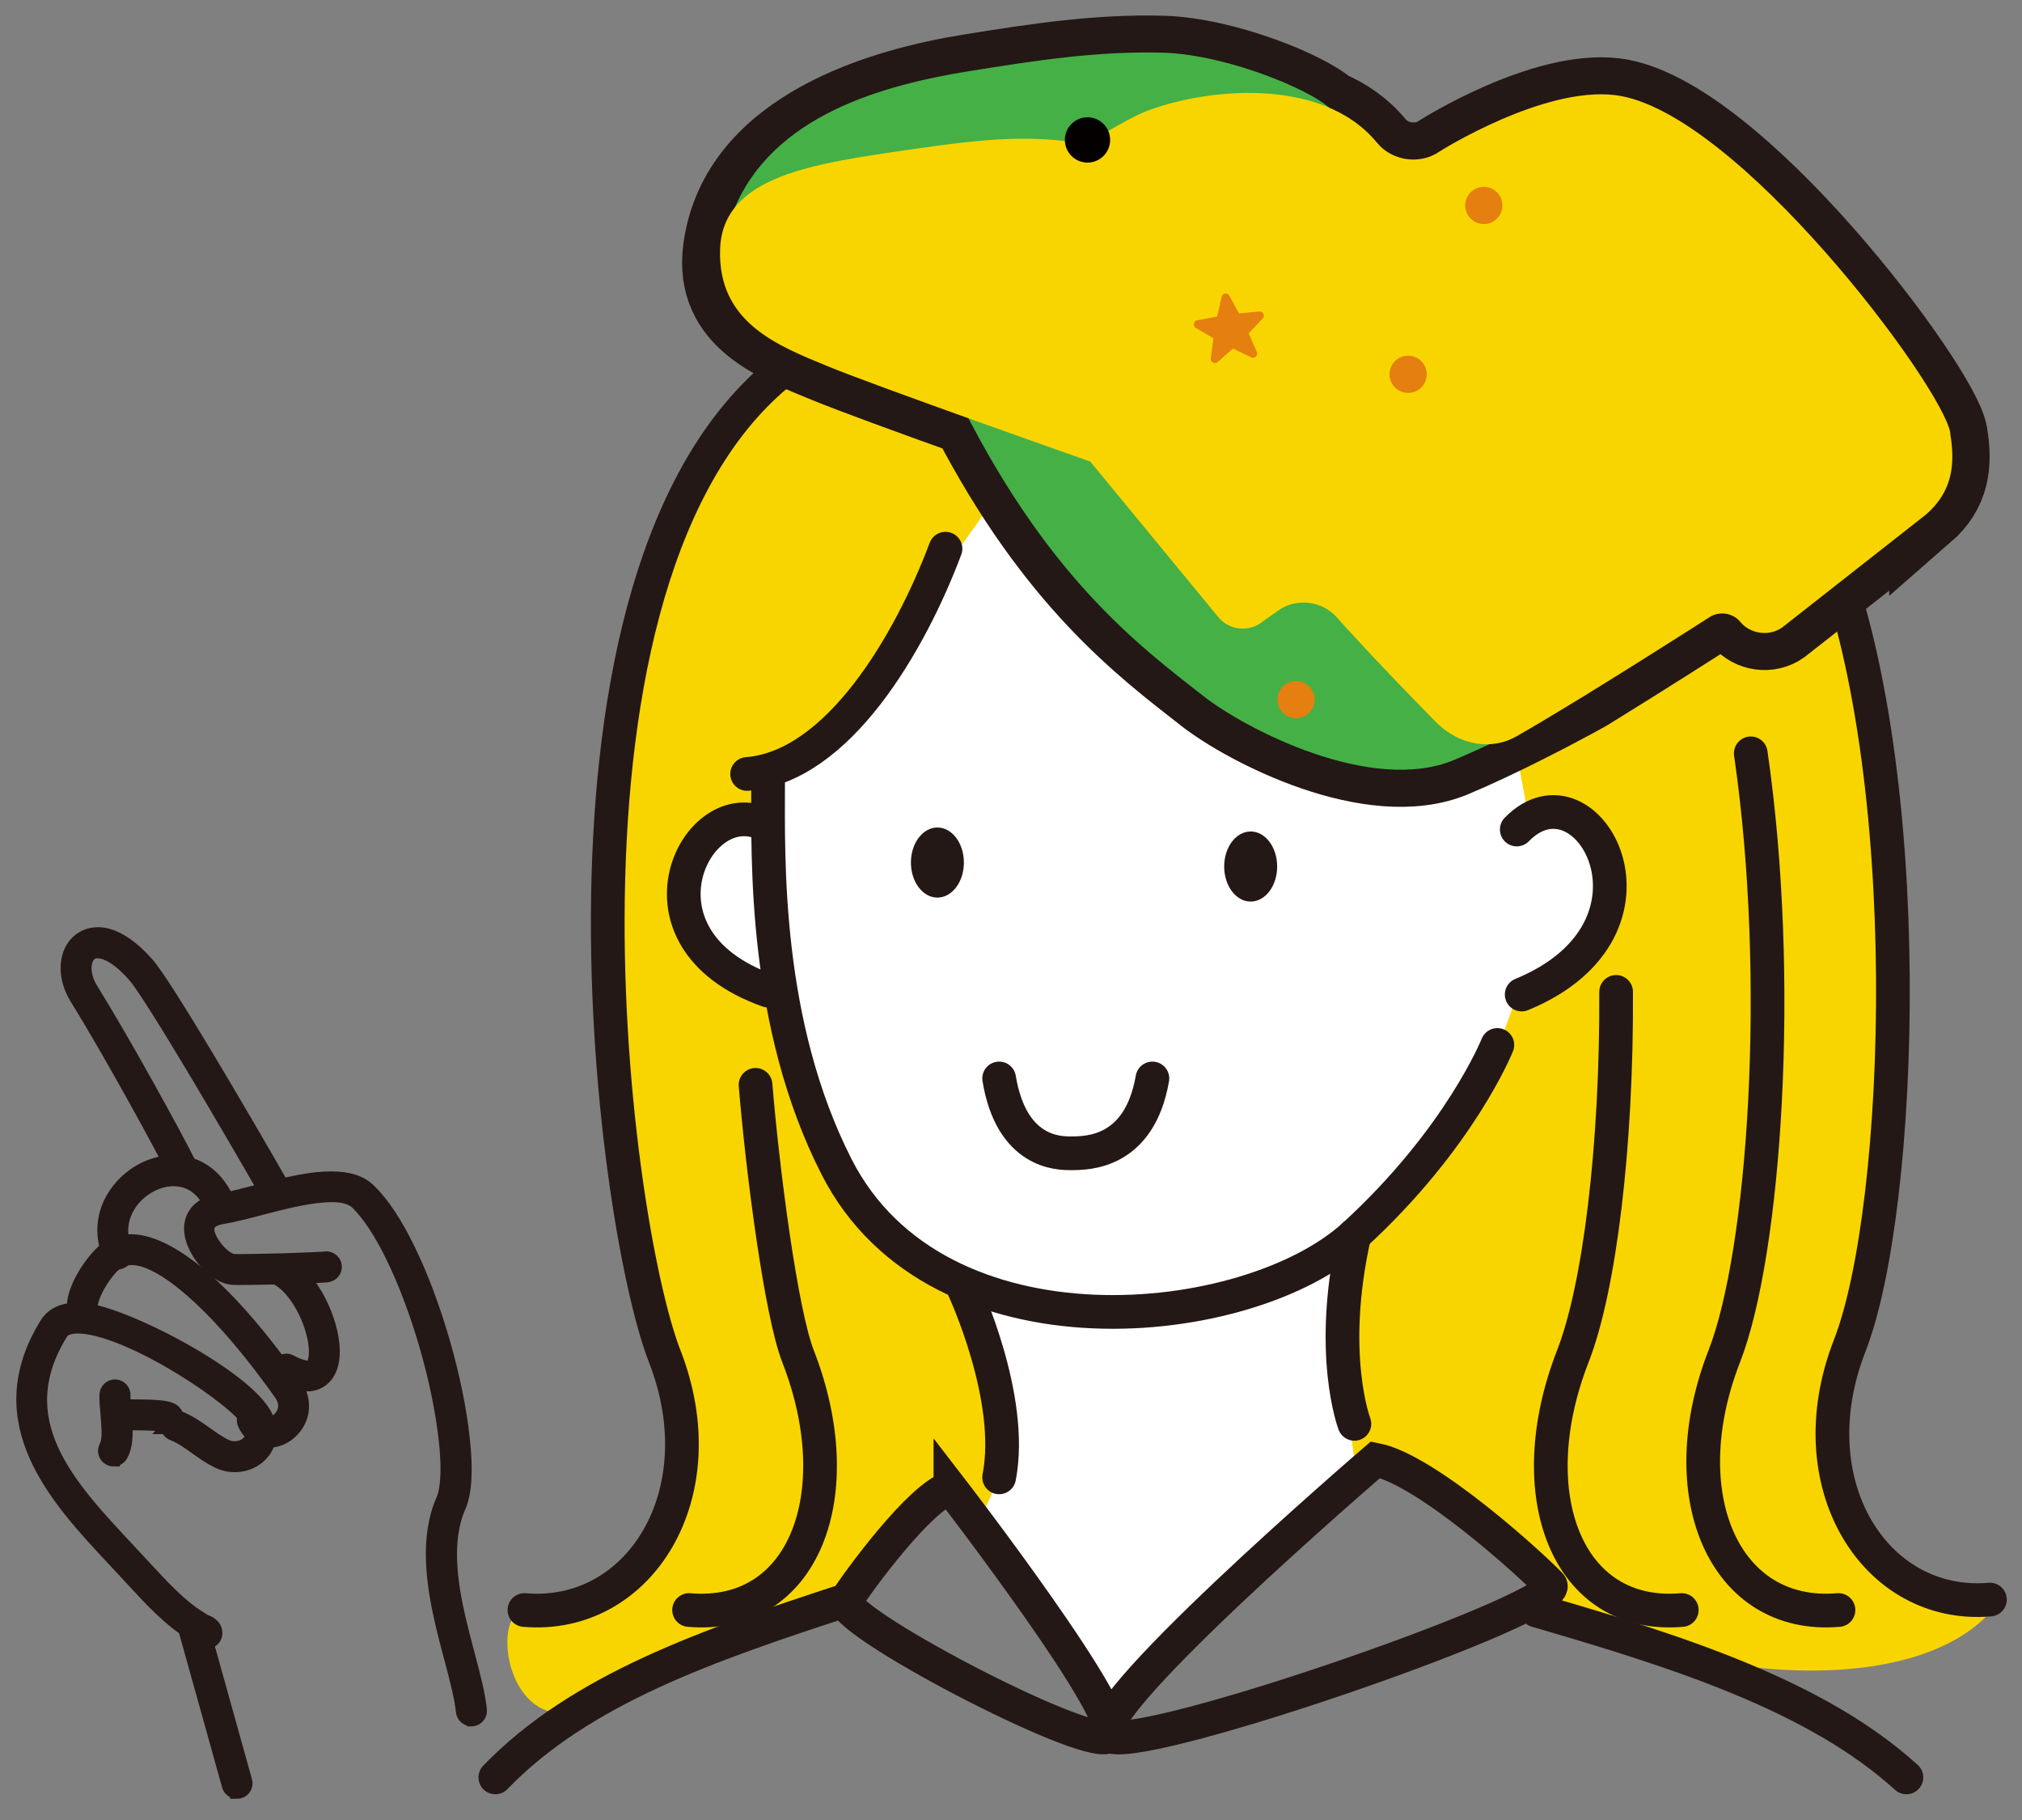 <?xml version="1.0" encoding="UTF-8"?>
<svg id="_レイヤー_1" data-name=" レイヤー 1" xmlns="http://www.w3.org/2000/svg" version="1.1" viewBox="0 0 300 270">
  <rect x="0" y="0" width="300" height="270" fill="#808080" stroke="none"/>
  <defs>
    <style>
      .cls-1, .cls-2, .cls-3, .cls-4, .cls-5, .cls-6 {
        stroke-width: 0px;
      }

      .cls-1, .cls-7 {
        fill: #231815;
      }

      .cls-2 {
        fill: #45b046;
      }

      .cls-7 {
        stroke-width: 2px;
      }

      .cls-7, .cls-8, .cls-9 {
        stroke: #231815;
        stroke-miterlimit: 10;
      }

      .cls-3 {
        fill: #040000;
      }

      .cls-4 {
        fill: #e47f10;
      }

      .cls-5, .cls-8 {
        fill: #fff;
      }

      .cls-6 {
        fill: #f9d500;
      }

      .cls-8 {
        stroke-width: 11px;
      }

      .cls-9 {
        fill: none;
        stroke-linecap: round;
        stroke-width: 5px;
      }
    </style>
  </defs>
  <path class="cls-6" d="M121.67,50.67c-10.89,11.99-28.72,27.24-29.96,59.74-1.37,35.74,1.35,71.44,6.29,89.07,4.94,17.62,3.54,38.58-20.19,39.44-4.82.19-3.03,17.35,7.64,15.06,9.99-2.14,22.54-13.19,36.23-15.06,9.51-1.3,7.14-10.46,19.84-17.55,11.86,13.18,14.92,27.15,24.98,34.38-6.7-8.28,38.96-39.78,38.96-39.78,0,0,5.56,4.38,13.47,10.38,4.68,3.54,12.76,13.06,19.91,15.82,19.85,7.66,46.03,8.36,56.4-2.93-21.28-10.79-28.9-18.96-22.47-39.3,6.43-20.35,14.51-84.05,0-109.35-14.51-25.31-151.09-39.91-151.09-39.91h0Z"/>
  <path class="cls-5" d="M114.23,114.19c.01,3.15.13,5.39.37,9.49-19.75-8.86-15.07,23.85,2.24,23.98,2.54,16.22,7.17,30.6,14.95,35.56,13.46,8.58,14.45,16.71,14.45,16.71l2,19.23-3.11,6.98,19.12,28.81,36.7-38.41-2.69-19.32,1.8-12.65s20.46-25.37,22.09-29.13c1.64-3.77,2.89-7.9,2.89-7.9l10.47-6.89,4.29-7.66-5.78-11.43h-7.16l-1.84-9.8-76.81-38.63-11.27,15.71-7.42,14.4-15.32,10.95h0Z"/>
  <g>
    <path class="cls-9" d="M270.74,80.01c14.03,34.09,11.68,99.16,3.69,119.64-7.99,20.48,3.79,39.11,20.81,37.65"/>
    <path class="cls-9" d="M259.76,111.76c4.88,33.64,2.06,74.08-3.93,89.44-7.99,20.48-.08,39.11,16.94,37.65"/>
    <path class="cls-9" d="M239.78,147.15c.12,22.84-2.46,43.91-6.42,54.05-7.99,20.48-.86,39.11,16.16,37.65"/>
    <path class="cls-9" d="M112.1,160.94c1.06,12.91,3.79,33.82,6.3,40.26,7.99,20.48.86,39.11-16.16,37.65"/>
    <path class="cls-9" d="M118.19,53.39c-40.39,28.17-27.56,127.34-19.57,147.81,7.99,20.48-3.79,39.11-20.81,37.65"/>
    <g>
      <path class="cls-8" d="M285.8,76.31l-21.35,16.76c-.97.69-2.15.94-3.28.79s-2.2-.7-2.96-1.62c-1.13-1.38-3.22-1.66-4.67-.62,0,0-9.19,5.9-18.03,11.34-.03.02-.05.03-.07.04-.76.43-7.53,4.15-14.49,7.41-1.76.83-3.54,1.63-5.24,2.34-12.25,5.11-30.9-4.59-37.06-9.4-9.3-7.26-22.31-16.96-34.96-41.28-8.5-3.04-17.53-6.34-21-7.77-7.28-3.01-17.29-6.52-15.85-17.37,2.45-18.41,24.62-24.36,36.86-26.35,10.2-1.65,19.41-3.03,28.95-2.74,9.03.28,21.21,5.2,24.54,8.14,2.72,1.16,5.17,2.85,7.11,5.2,2.27,2.75,6.47,3.31,9.37,1.25,0,0,15.23-9.61,25.96-8.31,17.9,2.17,48.53,43.07,49.74,50.13.81,4.75.28,8.72-3.57,12.07h0Z"/>
      <g>
        <path class="cls-2" d="M108.81,31.33c5.74-14.35,22.48-18.74,34.89-20.76,10.2-1.65,19.41-3.03,28.95-2.75,9.88.3,23.55,6.18,25.25,8.92s-31.96,24.71-31.96,24.71l-57.12-10.14h0Z"/>
        <path class="cls-2" d="M141.52,57.73c13.31,27.53,27.3,37.94,37.14,45.62,6.16,4.8,24.8,14.51,37.06,9.4,8.78-3.66,19.8-9.78,19.8-9.78l-65.89-52.29-28.1,7.05h0Z"/>
        <path class="cls-6" d="M289.37,64.24c-1.2-7.07-31.84-47.96-49.74-50.13-10.73-1.3-25.96,8.31-25.96,8.31-2.91,2.07-7.1,1.51-9.37-1.25h0c-8.33-10.13-26.11-7.92-34.45-4.58-2.8,1.12-8.57,4.75-8.57,4.75-8.24-1.21-13.53-1.03-26.68.91-13.61,2.01-27.37,3.75-27.76,14.68s8.58,14.35,15.85,17.36c7.28,3.01,39,14.16,39,14.16h.05s19.06,23.15,19.06,23.15c1.51,1.83,4.3,2.2,6.23.83l2.62-1.86c2.74-1.95,6.69-1.42,8.83,1.18,0,0,5.35,6.01,14.47,15.27,3.73,3.79,8.51,4.22,12.01,2.24,9.65-5.49,28.57-17.63,28.57-17.63,1.45-1.03,3.54-.75,4.67.62h0c1.51,1.83,4.3,2.2,6.23.83l21.34-16.76c3.85-3.35,4.38-7.32,3.57-12.07h0Z"/>
        <circle class="cls-3" cx="161.35" cy="20.76" r="3.36"/>
        <circle class="cls-4" cx="192.29" cy="103.79" r="2.76" transform="translate(64.05 280.71) rotate(-82.42)"/>
        <circle class="cls-4" cx="220.15" cy="30.48" r="2.76"/>
        <circle class="cls-4" cx="208.92" cy="55.53" r="2.76"/>
      </g>
    </g>
    <path class="cls-9" d="M140.28,81.4c-5.24,13.96-15.94,32.37-29.43,33.42"/>
    <ellipse class="cls-1" cx="185.56" cy="128.55" rx="3.93" ry="5.2"/>
    <ellipse class="cls-1" cx="139.08" cy="127.96" rx="3.93" ry="5.2"/>
    <path class="cls-9" d="M148.24,159.99c1.83,11.1,8.88,11.1,10.62,11.1,2.48,0,10.19,0,12.12-11.1"/>
    <path class="cls-9" d="M113.96,116.25c0,11.12-.67,35.6,10.16,56.85,14.95,29.35,61.12,24.52,76.83,10.13s21.21-28.21,21.21-28.21"/>
    <path class="cls-9" d="M225.04,123.06c10.47-10.74,24.6,14.66.73,24.48"/>
    <path class="cls-9" d="M113.62,122.38c-10.17-5.37-21.51,16.84.35,24.58"/>
    <path class="cls-9" d="M143,191.21s7.56,16.18,5.24,27.96"/>
    <path class="cls-9" d="M200.95,183.22c-3.98,17.62,0,28.01,0,28.01"/>
    <path class="cls-9" d="M141.01,220.72c-4.51,1.31-13.71,13.93-15.45,16.66-1.74,2.73,35.14,22.08,38.84,20.26,3.7-1.82-23.39-36.92-23.39-36.92h0Z"/>
    <path class="cls-9" d="M204.08,216.55c7.57,1.46,23.01,15.5,25.92,18.54s-58.96,24.56-65.17,22.54c-6.21-2.03,39.25-41.08,39.25-41.08h0Z"/>
    <path class="cls-9" d="M125.56,237.38c-20.41,6.66-39.46,13.22-52.07,26.3"/>
    <path class="cls-9" d="M227.98,238.93c21.26,6.17,41.59,12.69,54.87,24.75"/>
  </g>
  <path class="cls-4" d="M187.44,46.55c-.11-.23-.35-.36-.6-.34l-3.01.29-1.45-2.65c-.12-.22-.37-.35-.62-.31s-.45.22-.51.47l-.66,2.95-2.97.56c-.25.05-.44.24-.49.49s.07.5.29.63l2.61,1.54-.39,3c-.03.25.1.5.32.61.22.12.5.09.69-.08l2.27-2,2.73,1.3c.23.11.5.07.68-.11s.24-.45.14-.68l-1.21-2.77,2.08-2.2c.18-.19.22-.46.11-.68h0Z"/>
  <path class="cls-7" d="M69.93,255.09c-.67,0-1.22-.51-1.29-1.17-.2-2.06-.94-4.88-1.73-7.87l-.02-.05c-.45-1.68-.95-3.59-1.39-5.5-1.23-5.42-2.31-12.38.22-18.05.4-.93.98-3.3.38-8.75-.9-8.51-4.04-19.43-7.82-27.18-1.72-3.56-3.54-6.34-5.28-8.05-.77-.76-2.01-1.13-3.79-1.13-2.81,0-6.47.91-8.04,1.29l-2.09.54c-2.23.59-4.34,1.14-6.11,1.43-1.35.23-2.07.77-2.16,1.62-.17,1.48,2,4.33,3.62,4.76l.17.05h.17c.15.01.37.02.65.02,1.5,0,4.72-.08,6.1-.11h.24c3.6-.12,5.76-.22,6.3-.26h.09c.11-.03.19-.04.26-.04.57,0,1.08.38,1.25.91.11.33.07.69-.09.99-.16.31-.43.53-.76.63-.33.11-1.5.19-6.97.36-3.01.07-4.97.1-6.18.1-.48,0-.84,0-1.08-.02-2.77-.11-5.85-3.84-6.22-6.65-.3-2.25.85-3.94,3.15-4.65.31-.1.65-.18,1.06-.25,1.65-.27,3.68-.8,5.82-1.36l2.17-.56c2.86-.71,5.88-1.36,8.56-1.36s4.44.61,5.72,1.87c1.97,1.94,3.92,4.89,5.79,8.76,3.9,7.99,7.14,19.25,8.07,28.03.52,4.6.32,7.99-.58,10.07-2.22,4.99-1.21,11.41-.07,16.43.42,1.82.88,3.57,1.33,5.27l.05.18c.85,3.22,1.59,6.01,1.81,8.3.06.61-.32,1.18-.9,1.36-.09.03-.18.05-.27.06-.04,0-.08,0-.12,0h-.01Z"/>
  <path class="cls-7" d="M40.59,177.53c-.47,0-.9-.25-1.13-.65-5.64-9.82-16.96-29.18-19.51-32.11-2.75-3.15-4.62-3.61-5.49-3.61-.31,0-.58.06-.82.18l-.11.06-.1.08c-1.05.78-1.25,3.09.14,5.3,4.8,7.72,12.66,22.02,14.63,26.05.32.64.05,1.42-.59,1.73-.18.09-.37.13-.57.13-.5,0-.94-.28-1.16-.73-1.73-3.53-9.48-17.74-14.5-25.82-2.04-3.26-1.81-7.02.52-8.75.42-.31,1.32-.84,2.63-.84,2.25,0,4.8,1.56,7.39,4.51,2.69,3.09,13.72,21.9,19.81,32.52.17.3.22.65.13.99s-.31.61-.61.78c-.09.05-.17.09-.27.12-.12.04-.25.06-.38.06h0Z"/>
  <path class="cls-7" d="M17.51,187.3c-.53,0-1.01-.33-1.2-.82l-.03-.07c-.03-.06-.04-.1-.06-.13-1.4-3.35-.9-6.92,1.39-9.8,2.04-2.57,5.09-4.11,8.13-4.11.49,0,.98.04,1.45.13,2.84.48,5.16,2.41,6.53,5.43.3.65.01,1.42-.64,1.72-.17.08-.35.12-.54.12-.51,0-.97-.3-1.18-.76-1.04-2.28-2.59-3.61-4.61-3.95-.32-.06-.66-.09-1-.09-2.21,0-4.61,1.23-6.12,3.13-.8,1.01-2.5,3.72-1.03,7.19l.03.08c.05.1.08.18.1.25.11.34.07.69-.09.99-.16.31-.43.53-.76.64-.13.04-.26.06-.39.06h.01Z"/>
  <path class="cls-7" d="M45.56,205.4c-1.07,0-2.31-.39-3.7-1.15-.63-.35-.86-1.13-.51-1.76.23-.42.67-.67,1.14-.67.22,0,.43.06.62.16.69.38,1.31.63,1.83.75l1.5.33.3-1.5c.1-.48.25-1.83-.38-4.08-.96-3.43-3.07-6.63-5.16-7.77-.63-.34-.86-1.13-.52-1.76.23-.42.67-.67,1.14-.67.22,0,.43.06.62.16,3.98,2.18,6.87,8.5,6.97,12.83.07,2.96-1.18,4.16-1.93,4.62-.25.16-.52.28-.79.36-.35.11-.73.17-1.13.17v-.02Z"/>
  <path class="cls-7" d="M39.92,213.75c-.67,0-1.3-.16-1.86-.48-.77-.41-1.41-1.13-1.81-2.04-.14-.32-.15-.67-.03-.99.13-.32.37-.58.68-.72.17-.08.35-.12.53-.12.51,0,.98.31,1.18.78l.05.1.5.79.86.03c.78,0,1.57-.57,1.98-1.41.32-.64.52-1.67-.36-2.92l-.23-.32c-.42-.6-.87-1.24-1.43-1.97-8.09-10.99-15.92-17.81-20.44-17.81-.59,0-1.13.11-1.61.33-.48.21-.9.51-1.31.94-1.48,1.55-3.05,4.19-3.13,5.92-.04.7-.6,1.24-1.29,1.24h-.07c-.7-.04-1.25-.64-1.22-1.36.14-2.95,2.57-6.25,3.84-7.58.65-.69,1.37-1.2,2.16-1.54.79-.35,1.63-.52,2.51-.52,3.27,0,10.57,2.45,22.63,18.83.6.78,1.11,1.51,1.48,2.04l.23.32c1.55,2.23,1.44,4.89-.28,6.79-.64.71-1.43,1.22-2.28,1.48-.43.13-.86.2-1.28.2h0Z"/>
  <path class="cls-7" d="M16.84,216.55c-.22,0-.43-.06-.63-.17-.63-.35-.85-1.14-.51-1.76.47-.85.44-2.3.21-4.85-.1-1.05-.19-2.03-.15-2.89.03-.69.6-1.24,1.29-1.24h.08c.34.02.66.17.89.42.24.26.36.59.34.93-.03.68.06,1.57.14,2.51.21,2.19.44,4.66-.52,6.37-.16.3-.43.51-.75.61-.13.04-.26.06-.39.06Z"/>
  <path class="cls-7" d="M24.94,211.74c-.22-.01-.43-.08-.61-.19l-.29-.18-.34-.04c-.76-.09-2.14-.14-4.09-.14h-.11c-.3,0-.52,0-.63,0-.35-.02-.67-.16-.9-.42-.24-.26-.36-.59-.34-.93.03-.7.59-1.24,1.28-1.24h.7c4.41.02,5.65.19,6.29.86.25.26.41.71.4,1.06-.03.54-.4,1.01-.91,1.17-.13.04-.25.06-.38.06h-.08Z"/>
  <path class="cls-7" d="M30.61,243.57c-.34-.03-.65-.17-.87-.42l-.22-.24-.3-.13s-.05-.03-.07-.04l-.31-.18c-.19-.11-.37-.22-.54-.33l-.06-.04c-3.08-1.87-5.95-4.97-8.47-7.71l-2.81-3.02c-8.53-9.11-19.15-20.46-10.05-35.09.6-.98,1.9-2.14,4.66-2.14.18,0,.37,0,.56.02,6.01.35,24.72,10.09,27.37,15.96.27.6.43,1.18.5,1.8.2,1.74-.55,3.38-2,4.4-.92.65-2.02.99-3.16.99-.88,0-1.77-.21-2.58-.61-1.14-.56-2.17-1.29-3.18-2.01-1.18-.84-2.29-1.63-3.44-2.06-.67-.25-1.01-1-.76-1.67.19-.51.68-.84,1.21-.84.16,0,.31.03.46.09,1.46.55,2.77,1.48,4.03,2.37.97.69,1.89,1.34,2.82,1.8.46.23.94.34,1.43.34.61,0,1.21-.18,1.68-.52.68-.48,1.01-1.19.91-2-.03-.25-.09-.58-.28-1.02-1.64-3.4-17.48-13.99-25.15-14.43-.17-.01-.31-.01-.44-.01-1.25,0-2.05.3-2.44.91h0c-8.05,12.95,1,22.61,9.74,31.96l2.82,3.03c2.41,2.61,5.15,5.58,8.05,7.34.16.11.27.17.36.23l.27.16.12.05c1.07.4,1.58,1.03,1.52,1.87-.04.54-.4.99-.91,1.15-.13.04-.25.06-.38.06h-.1Z"/>
  <path class="cls-7" d="M35.16,265.86c-.58,0-1.09-.39-1.24-.95l-6.4-22.93c-.1-.35-.05-.74.15-1.06.16-.27.41-.46.69-.52.18-.05.3-.07.42-.07.58,0,1.09.39,1.24.95l6.4,22.93c.19.68-.19,1.38-.86,1.59h-.04c-.12.05-.24.06-.36.06h0Z"/>
</svg>